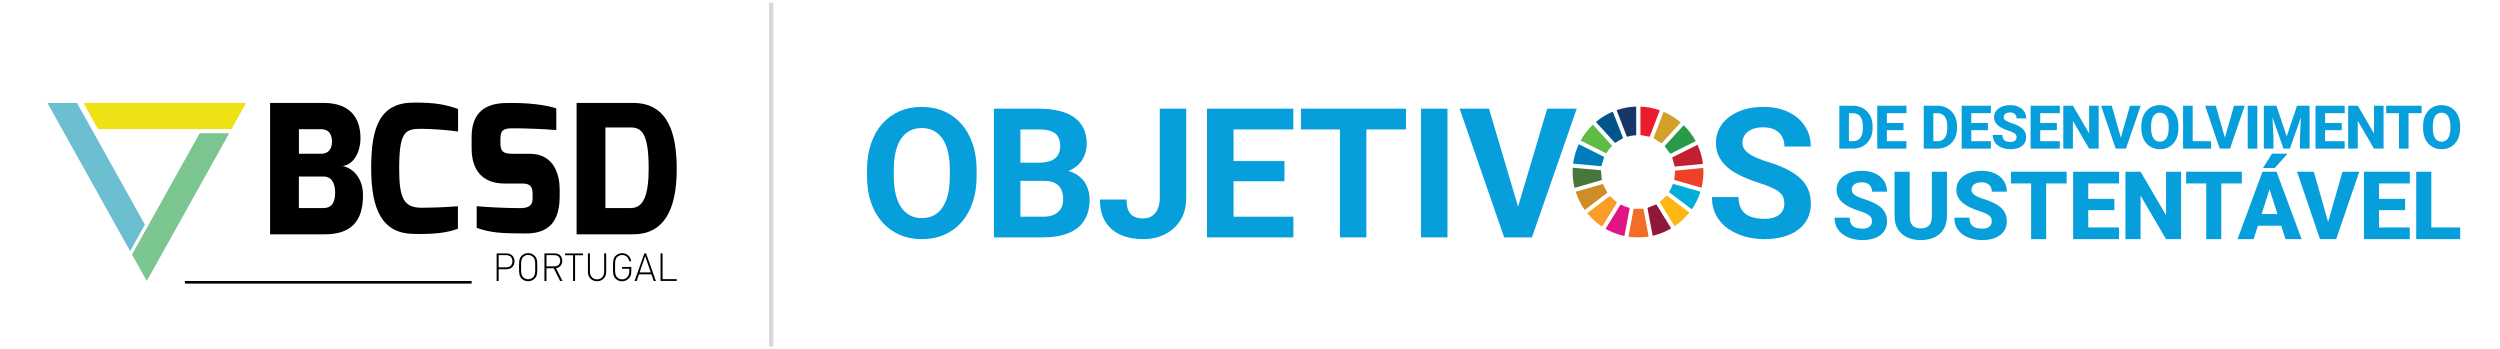 <?xml version="1.0" encoding="UTF-8"?>
<svg xmlns="http://www.w3.org/2000/svg" width="580" height="81" viewBox="0 0 580 81" fill="none">
  <g clip-path="url(#clip0_12_73)">
    <g clip-path="url(#clip1_12_73)">
      <path d="M57.107 23.876H19.36L22.742 29.938H53.725L57.107 23.876Z" fill="#EEE214"></path>
      <path d="M11 23.876L30.192 58.265L33.619 52.12L17.861 23.876H11Z" fill="#6CBED1"></path>
      <path d="M34.056 65.189L53.18 30.912L46.331 30.904L30.625 59.045L34.056 65.189Z" fill="#7AC590"></path>
      <path d="M62.658 23.88H75.081C81.257 23.88 83.633 27.375 83.633 32.102C83.633 34.81 82.367 38.123 79.477 38.537C82.183 39.018 84.218 41.684 84.218 45.246C84.218 51.428 81.413 54.368 75.229 54.368H62.658V23.88ZM74.56 35.668C76.163 35.668 77.021 34.561 77.021 32.882C77.021 30.564 75.718 29.979 74.56 29.979H69.35V35.668H74.56ZM75.049 48.269C76.692 48.269 77.754 47.315 77.754 44.682C77.754 42.742 77.085 40.95 75.049 40.95H69.338V48.269H75.049Z" fill="black"></path>
      <path d="M96.045 23.801C100.822 23.801 103.034 24.166 106.272 25.282V30.51C103.468 30.137 100.647 29.928 97.82 29.884C94.101 29.884 92.61 30.344 92.61 39.076C92.61 45.777 93.536 48.198 97.82 48.198C101.964 48.198 106.236 47.85 106.236 47.85V53.066C103.707 53.999 100.906 54.364 96.009 54.272C88.707 54.181 86.11 48.729 86.11 38.993C86.11 29.436 88.154 23.801 96.009 23.801" fill="black"></path>
      <path d="M109.414 31.783C109.414 25.862 112.841 23.992 117.305 23.905C122.254 23.785 126.47 24.282 129.059 25.149V30.182C126.538 29.93 121.445 29.768 119.501 29.768C117.217 29.735 116.095 29.867 116.095 32.177V33.188C116.095 35.067 116.684 35.676 118.872 35.676H122.9C128.606 35.676 129.845 40.652 129.845 43.923V45.631C129.845 52.78 125.837 54.164 121.99 54.164C116.083 54.164 113.943 53.994 110.592 52.871V47.833C112.151 47.999 116.968 48.285 120.591 48.285C122.246 48.285 123.557 47.928 123.557 46.108V44.927C123.557 43.455 123.132 42.576 121.212 42.576H117.105C109.831 42.576 109.414 36.626 109.414 34.325V31.783Z" fill="black"></path>
      <path d="M133.772 23.88H146.865C155.14 23.88 157 31.219 157 39.246C157 48.973 153.85 54.364 146.865 54.364H133.772V23.88ZM146.348 48.269C149.406 48.269 150.492 45.034 150.492 39.018C150.492 31.14 148.941 29.569 146.348 29.569H140.453V48.269H146.348Z" fill="black"></path>
      <path d="M109.418 65.189H42.892V65.926H109.418V65.189Z" fill="black"></path>
      <path d="M117.485 58.783C117.737 58.781 117.988 58.823 118.227 58.908C118.446 58.986 118.648 59.108 118.82 59.269C118.991 59.429 119.128 59.626 119.221 59.845C119.413 60.347 119.413 60.906 119.221 61.408C119.128 61.629 118.991 61.826 118.82 61.989C118.65 62.152 118.447 62.275 118.227 62.349C117.988 62.432 117.737 62.473 117.485 62.469H115.686V65.189H115.217V58.783H117.485ZM115.686 59.198V62.022H117.433C117.81 62.038 118.181 61.916 118.479 61.678C119.018 61.075 119.018 60.145 118.479 59.542C118.181 59.304 117.81 59.182 117.433 59.198H115.686Z" fill="black"></path>
      <path d="M122.531 58.73C122.82 58.725 123.108 58.78 123.376 58.891C123.622 58.995 123.845 59.147 124.034 59.339C124.165 59.472 124.278 59.622 124.37 59.787C124.457 59.947 124.519 60.121 124.555 60.301C124.598 60.532 124.623 60.766 124.631 61.002C124.631 61.267 124.651 61.595 124.651 61.984C124.651 62.374 124.651 62.702 124.631 62.971C124.623 63.205 124.598 63.438 124.555 63.668C124.519 63.849 124.457 64.024 124.37 64.186C124.14 64.587 123.792 64.901 123.376 65.082C122.832 65.297 122.23 65.297 121.685 65.082C121.439 64.978 121.216 64.824 121.028 64.63C120.897 64.498 120.784 64.349 120.691 64.186C120.603 64.025 120.541 63.85 120.507 63.668C120.462 63.438 120.437 63.205 120.431 62.971C120.431 62.702 120.411 62.374 120.411 61.984C120.411 61.595 120.411 61.267 120.431 61.002C120.436 60.766 120.462 60.532 120.507 60.301C120.54 60.12 120.603 59.946 120.691 59.787C120.918 59.383 121.268 59.068 121.685 58.891C121.954 58.78 122.241 58.725 122.531 58.73ZM122.531 59.144C122.091 59.135 121.666 59.313 121.357 59.638C121.252 59.746 121.164 59.87 121.096 60.007C121.029 60.154 120.981 60.31 120.956 60.471C120.921 60.679 120.9 60.89 120.892 61.101C120.892 61.342 120.892 61.632 120.892 61.968C120.892 62.304 120.892 62.594 120.892 62.839C120.9 63.048 120.921 63.258 120.956 63.465C120.981 63.625 121.029 63.782 121.096 63.929C121.163 64.066 121.251 64.19 121.357 64.298C122.009 64.956 123.049 64.956 123.701 64.298C123.808 64.191 123.896 64.067 123.962 63.929C124.03 63.782 124.079 63.626 124.106 63.465C124.141 63.258 124.161 63.048 124.166 62.839C124.166 62.593 124.166 62.302 124.166 61.968C124.166 61.632 124.166 61.342 124.166 61.101C124.161 60.89 124.141 60.679 124.106 60.471C124.079 60.31 124.03 60.154 123.962 60.007C123.895 59.87 123.807 59.745 123.701 59.638C123.39 59.32 122.967 59.148 122.531 59.161V59.144Z" fill="black"></path>
      <path d="M128.67 58.783C128.907 58.782 129.143 58.819 129.368 58.895C129.575 58.964 129.768 59.076 129.933 59.223C130.095 59.371 130.223 59.555 130.306 59.762C130.398 59.996 130.445 60.247 130.442 60.5C130.457 60.928 130.314 61.346 130.041 61.669C129.767 61.973 129.401 62.171 129.003 62.229L130.498 65.189H129.949L128.474 62.237H126.779V65.189H126.31V58.783H128.67ZM126.783 59.198V61.789H128.606C128.959 61.806 129.306 61.695 129.588 61.474C130.102 60.929 130.102 60.059 129.588 59.513C129.306 59.293 128.959 59.181 128.606 59.198H126.783Z" fill="black"></path>
      <path d="M135.267 59.215H133.419V65.189H132.951V59.215H131.107V58.8H135.267V59.215Z" fill="black"></path>
      <path d="M140.633 63.108C140.637 63.403 140.583 63.697 140.477 63.97C140.378 64.224 140.23 64.453 140.04 64.642C139.847 64.834 139.62 64.985 139.371 65.086C138.818 65.296 138.212 65.296 137.659 65.086C137.41 64.985 137.183 64.834 136.99 64.642C136.801 64.453 136.652 64.224 136.553 63.97C136.447 63.697 136.394 63.403 136.397 63.108V58.783H136.866V63.046C136.864 63.293 136.903 63.538 136.982 63.771C137.053 63.98 137.168 64.17 137.319 64.327C137.466 64.483 137.643 64.605 137.84 64.684C138.056 64.77 138.286 64.812 138.517 64.808C138.748 64.811 138.978 64.769 139.194 64.684C139.39 64.603 139.567 64.482 139.715 64.327C139.863 64.169 139.977 63.979 140.048 63.771C140.127 63.538 140.166 63.293 140.164 63.046V58.783H140.633V63.108Z" fill="black"></path>
      <path d="M144.332 58.73C144.59 58.729 144.846 58.774 145.089 58.862C145.559 59.033 145.951 59.379 146.188 59.832C146.315 60.071 146.401 60.331 146.444 60.599H145.975C145.904 60.19 145.7 59.817 145.398 59.542C144.731 58.994 143.775 59.042 143.162 59.654C143.056 59.762 142.968 59.886 142.901 60.023C142.832 60.17 142.784 60.327 142.757 60.487C142.722 60.696 142.702 60.906 142.697 61.118C142.697 61.358 142.697 61.648 142.697 61.984C142.697 62.32 142.697 62.61 142.697 62.855C142.702 63.065 142.722 63.274 142.757 63.481C142.784 63.642 142.832 63.798 142.901 63.946C142.967 64.083 143.055 64.208 143.162 64.314C143.469 64.64 143.893 64.819 144.332 64.808C144.575 64.809 144.815 64.756 145.037 64.654C145.262 64.547 145.461 64.388 145.618 64.19C145.747 64.024 145.844 63.834 145.903 63.63C145.967 63.4 145.997 63.161 145.991 62.921V62.345H144.332V61.93H146.46V62.975C146.467 63.27 146.429 63.564 146.348 63.846C146.264 64.099 146.127 64.329 145.947 64.522C145.743 64.752 145.494 64.935 145.218 65.061C144.937 65.193 144.632 65.261 144.324 65.26C144.035 65.264 143.747 65.209 143.478 65.098C143.063 64.918 142.715 64.603 142.485 64.203C142.398 64.04 142.336 63.866 142.3 63.684C142.257 63.455 142.232 63.222 142.224 62.988C142.224 62.718 142.224 62.391 142.224 62.001C142.224 61.611 142.224 61.284 142.224 61.018C142.232 60.783 142.257 60.549 142.3 60.318C142.336 60.137 142.398 59.964 142.485 59.803C142.576 59.639 142.69 59.488 142.821 59.356C143.01 59.164 143.233 59.011 143.478 58.908C143.749 58.79 144.039 58.729 144.332 58.73Z" fill="black"></path>
      <path d="M152.167 65.189H151.662L151.121 63.639H148.239L147.702 65.198H147.218L149.494 58.792H149.895L152.167 65.189ZM148.388 63.199H150.977L149.682 59.43L148.388 63.199Z" fill="black"></path>
      <path d="M153.718 64.754H157V65.169H153.249V58.783H153.718V64.754Z" fill="black"></path>
    </g>
    <g clip-path="url(#clip2_12_73)">
      <path d="M377.558 31.719C377.529 31.729 377.498 31.727 377.47 31.714C377.443 31.701 377.421 31.678 377.41 31.65L375.086 25.652C375.061 25.585 375.081 25.54 375.148 25.518C376.564 25.046 378.019 24.781 379.512 24.722C379.569 24.721 379.598 24.749 379.598 24.806V31.283C379.598 31.341 379.569 31.372 379.51 31.374C378.843 31.398 378.192 31.513 377.558 31.719Z" fill="#183668"></path>
      <path d="M382.624 31.712L380.647 31.335C380.603 31.327 380.581 31.3 380.581 31.255V24.799C380.581 24.79 380.583 24.78 380.587 24.771C380.59 24.763 380.596 24.755 380.603 24.748C380.61 24.742 380.618 24.737 380.627 24.734C380.635 24.73 380.645 24.729 380.654 24.729C382.132 24.803 383.572 25.076 384.973 25.548C384.987 25.553 384.999 25.56 385.01 25.569C385.02 25.579 385.029 25.59 385.035 25.603C385.041 25.616 385.044 25.63 385.045 25.644C385.045 25.658 385.043 25.672 385.038 25.686L382.75 31.642C382.727 31.7 382.685 31.723 382.624 31.712Z" fill="#EB1C2D"></path>
      <path d="M374.649 33.124L370.359 28.418C370.284 28.335 370.289 28.259 370.375 28.189C371.508 27.258 372.75 26.505 374.099 25.929C374.108 25.925 374.117 25.923 374.127 25.923C374.137 25.923 374.146 25.925 374.155 25.929C374.164 25.932 374.173 25.938 374.179 25.945C374.186 25.952 374.192 25.961 374.195 25.97L376.535 31.984C376.551 32.025 376.54 32.055 376.503 32.077L374.733 33.137C374.702 33.156 374.674 33.152 374.649 33.124Z" fill="#02558B"></path>
      <path d="M383.674 32.118C383.651 32.104 383.634 32.082 383.625 32.057C383.617 32.031 383.617 32.004 383.627 31.979L385.93 26C385.934 25.991 385.939 25.983 385.946 25.975C385.953 25.968 385.962 25.962 385.971 25.959C385.98 25.955 385.99 25.953 386.001 25.953C386.011 25.953 386.021 25.955 386.03 25.959C387.429 26.572 388.712 27.37 389.879 28.355C389.887 28.362 389.894 28.37 389.899 28.38C389.903 28.39 389.906 28.4 389.907 28.411C389.908 28.422 389.906 28.433 389.902 28.443C389.899 28.453 389.893 28.463 389.886 28.471L385.558 33.184C385.508 33.238 385.452 33.246 385.39 33.207L383.674 32.118Z" fill="#D3A029"></path>
      <path d="M369.628 29.016L373.952 33.752C374.002 33.808 374 33.862 373.947 33.915C373.463 34.389 373.051 34.92 372.712 35.507C372.678 35.566 372.631 35.58 372.57 35.548L366.812 32.672C366.743 32.636 366.727 32.584 366.766 32.517C367.494 31.214 368.395 30.045 369.47 29.011C369.525 28.96 369.578 28.961 369.628 29.016Z" fill="#5DBB46"></path>
      <path d="M390.542 29.142C390.552 29.13 390.565 29.121 390.579 29.114C390.593 29.108 390.608 29.105 390.624 29.104C390.639 29.104 390.655 29.107 390.669 29.113C390.684 29.118 390.697 29.127 390.708 29.138C391.764 30.183 392.651 31.357 393.369 32.66C393.396 32.711 393.384 32.75 393.333 32.776L387.58 35.652C387.533 35.675 387.495 35.665 387.464 35.624L386.243 33.974C386.227 33.952 386.219 33.925 386.221 33.899C386.222 33.872 386.233 33.846 386.252 33.827L390.542 29.142Z" fill="#279B48"></path>
      <path d="M372.104 36.367C372.145 36.389 372.16 36.422 372.147 36.468L371.551 38.484C371.536 38.535 371.501 38.559 371.448 38.554L365.116 37.982C365.009 37.972 364.964 37.915 364.98 37.81C365.2 36.335 365.618 34.919 366.233 33.562C366.264 33.495 366.313 33.477 366.379 33.511L372.104 36.367Z" fill="#007DBC"></path>
      <path d="M388.61 38.636C388.59 38.638 388.571 38.633 388.555 38.622C388.539 38.612 388.527 38.596 388.522 38.577L387.966 36.62C387.947 36.554 387.968 36.506 388.03 36.475L393.731 33.627C393.793 33.596 393.839 33.612 393.867 33.675C394.481 35.028 394.883 36.442 395.072 37.917C395.082 37.989 395.051 38.028 394.979 38.035L388.61 38.636Z" fill="#C31F33"></path>
      <path d="M364.985 38.919L371.344 39.487C371.396 39.492 371.425 39.52 371.43 39.573L371.625 41.711C371.628 41.748 371.612 41.772 371.576 41.782L365.43 43.543C365.411 43.549 365.39 43.55 365.37 43.548C365.35 43.545 365.33 43.538 365.313 43.528C365.295 43.518 365.28 43.504 365.269 43.488C365.257 43.472 365.249 43.454 365.244 43.434C364.921 41.983 364.794 40.513 364.862 39.026C364.862 39.011 364.866 38.995 364.873 38.982C364.879 38.968 364.889 38.956 364.9 38.946C364.912 38.936 364.925 38.928 364.94 38.923C364.954 38.919 364.97 38.917 364.985 38.919Z" fill="#48773E"></path>
      <path d="M388.515 41.773C388.453 41.756 388.425 41.715 388.431 41.65L388.622 39.637C388.626 39.601 388.645 39.582 388.681 39.578L395.027 38.981C395.131 38.971 395.185 39.019 395.188 39.122C395.244 40.582 395.112 42.025 394.792 43.45C394.788 43.465 394.782 43.478 394.773 43.49C394.765 43.502 394.754 43.512 394.741 43.52C394.728 43.527 394.714 43.532 394.699 43.534C394.685 43.536 394.67 43.535 394.656 43.531L388.515 41.773Z" fill="#EF402B"></path>
      <path d="M372.844 44.763L367.715 48.676C367.708 48.681 367.7 48.684 367.691 48.687C367.683 48.688 367.674 48.689 367.665 48.687C367.656 48.686 367.648 48.682 367.641 48.678C367.633 48.673 367.627 48.667 367.622 48.66C366.744 47.401 366.065 46.044 365.588 44.587C365.566 44.523 365.588 44.481 365.654 44.462L371.73 42.712C371.823 42.686 371.892 42.715 371.936 42.801L372.871 44.645C372.881 44.664 372.883 44.687 372.879 44.708C372.874 44.73 372.861 44.749 372.844 44.763Z" fill="#CF8D2A"></path>
      <path d="M394.387 44.435C394.404 44.44 394.419 44.448 394.432 44.459C394.445 44.47 394.455 44.483 394.463 44.498C394.471 44.513 394.475 44.53 394.476 44.547C394.477 44.563 394.475 44.58 394.47 44.596C394.01 45.976 393.371 47.27 392.555 48.476C392.518 48.529 392.474 48.536 392.423 48.497L387.253 44.596C387.235 44.583 387.223 44.564 387.219 44.542C387.215 44.52 387.22 44.498 387.233 44.48C387.592 43.957 387.868 43.392 388.063 42.787C388.096 42.683 388.165 42.646 388.27 42.676L394.387 44.435Z" fill="#00AED9"></path>
      <path d="M391.879 49.266C391.887 49.271 391.893 49.278 391.897 49.285C391.902 49.293 391.905 49.302 391.906 49.31C391.907 49.319 391.906 49.328 391.904 49.337C391.902 49.346 391.897 49.353 391.892 49.361C390.944 50.547 389.844 51.57 388.592 52.428C388.539 52.465 388.496 52.456 388.461 52.401L385.068 46.92C385.034 46.864 385.043 46.817 385.095 46.777C385.647 46.372 386.141 45.905 386.579 45.377C386.594 45.36 386.615 45.348 386.638 45.346C386.661 45.343 386.684 45.349 386.702 45.363L391.879 49.266Z" fill="#FDB713"></path>
      <path d="M375.086 46.924C375.106 46.942 375.118 46.966 375.122 46.993C375.126 47.019 375.12 47.046 375.105 47.069L371.751 52.487C371.709 52.555 371.654 52.566 371.587 52.521C370.355 51.684 369.264 50.694 368.314 49.55C368.304 49.538 368.297 49.524 368.292 49.509C368.288 49.494 368.287 49.478 368.289 49.463C368.291 49.448 368.296 49.433 368.303 49.42C368.311 49.406 368.321 49.395 368.333 49.386L373.412 45.52C373.429 45.507 373.45 45.501 373.472 45.502C373.493 45.503 373.514 45.511 373.53 45.526L375.086 46.924Z" fill="#F99D26"></path>
      <path d="M383.482 54.695C383.475 54.697 383.467 54.697 383.459 54.696C383.451 54.694 383.443 54.691 383.437 54.687C383.43 54.683 383.424 54.677 383.42 54.67C383.415 54.664 383.412 54.656 383.411 54.648L382.213 48.316C382.202 48.259 382.225 48.22 382.279 48.198L384.158 47.433C384.226 47.406 384.279 47.423 384.317 47.485L387.664 52.905C387.701 52.964 387.689 53.01 387.628 53.045C386.323 53.787 384.941 54.337 383.482 54.695Z" fill="#8F1838"></path>
      <path d="M377.976 48.202C378.007 48.21 378.034 48.229 378.052 48.256C378.069 48.283 378.075 48.315 378.069 48.347L376.88 54.679C376.879 54.689 376.875 54.698 376.869 54.706C376.864 54.715 376.856 54.722 376.848 54.727C376.84 54.733 376.83 54.736 376.821 54.738C376.811 54.74 376.801 54.74 376.791 54.738C375.307 54.41 373.902 53.877 372.574 53.14C372.515 53.106 372.504 53.062 372.538 53.005L375.931 47.517C375.966 47.462 376.012 47.45 376.071 47.48C376.676 47.8 377.311 48.041 377.976 48.202Z" fill="#E11484"></path>
      <path d="M379.053 48.449L381.183 48.424C381.244 48.422 381.281 48.452 381.293 48.513L382.471 54.75C382.474 54.77 382.474 54.789 382.47 54.808C382.465 54.827 382.457 54.845 382.446 54.861C382.435 54.876 382.42 54.889 382.403 54.9C382.387 54.909 382.368 54.916 382.349 54.919C380.865 55.11 379.38 55.119 377.892 54.944C377.88 54.942 377.869 54.938 377.858 54.932C377.847 54.926 377.838 54.918 377.831 54.909C377.824 54.899 377.819 54.888 377.816 54.876C377.813 54.864 377.813 54.852 377.815 54.84L378.997 48.495C379 48.482 379.007 48.47 379.017 48.462C379.027 48.453 379.04 48.449 379.053 48.449Z" fill="#F36D25"></path>
    </g>
    <path d="M226.576 39.444V40.859C226.576 43.129 226.269 45.166 225.653 46.97C225.038 48.775 224.17 50.313 223.049 51.585C221.928 52.842 220.588 53.806 219.029 54.476C217.484 55.146 215.769 55.481 213.882 55.481C212.009 55.481 210.293 55.146 208.734 54.476C207.19 53.806 205.85 52.842 204.715 51.585C203.58 50.313 202.698 48.775 202.069 46.97C201.454 45.166 201.147 43.129 201.147 40.859V39.444C201.147 37.161 201.454 35.124 202.069 33.333C202.685 31.528 203.553 29.99 204.674 28.718C205.809 27.447 207.149 26.476 208.693 25.806C210.252 25.136 211.968 24.801 213.841 24.801C215.728 24.801 217.443 25.136 218.988 25.806C220.547 26.476 221.887 27.447 223.008 28.718C224.143 29.99 225.018 31.528 225.633 33.333C226.262 35.124 226.576 37.161 226.576 39.444ZM220.362 40.859V39.403C220.362 37.817 220.219 36.422 219.932 35.219C219.645 34.016 219.221 33.005 218.66 32.184C218.1 31.364 217.416 30.749 216.609 30.338C215.803 29.915 214.88 29.703 213.841 29.703C212.802 29.703 211.879 29.915 211.072 30.338C210.279 30.749 209.603 31.364 209.042 32.184C208.495 33.005 208.078 34.016 207.791 35.219C207.504 36.422 207.36 37.817 207.36 39.403V40.859C207.36 42.431 207.504 43.826 207.791 45.043C208.078 46.246 208.502 47.264 209.063 48.098C209.623 48.919 210.307 49.541 211.113 49.965C211.92 50.388 212.843 50.6 213.882 50.6C214.921 50.6 215.844 50.388 216.651 49.965C217.457 49.541 218.134 48.919 218.681 48.098C219.228 47.264 219.645 46.246 219.932 45.043C220.219 43.826 220.362 42.431 220.362 40.859Z" fill="#069EDB"></path>
    <path d="M242.275 41.966H234.606L234.564 37.742H241.004C242.139 37.742 243.068 37.598 243.793 37.311C244.518 37.01 245.058 36.58 245.413 36.019C245.782 35.445 245.967 34.748 245.967 33.927C245.967 32.998 245.789 32.246 245.434 31.672C245.092 31.097 244.552 30.68 243.814 30.421C243.089 30.161 242.152 30.031 241.004 30.031H236.738V55.071H230.586V25.212H241.004C242.74 25.212 244.292 25.376 245.659 25.704C247.04 26.032 248.209 26.531 249.166 27.201C250.123 27.871 250.855 28.718 251.36 29.744C251.866 30.756 252.119 31.959 252.119 33.353C252.119 34.584 251.839 35.718 251.278 36.757C250.731 37.797 249.863 38.644 248.674 39.3C247.498 39.957 245.96 40.319 244.06 40.387L242.275 41.966ZM242.009 55.071H232.924L235.323 50.272H242.009C243.089 50.272 243.971 50.101 244.654 49.759C245.338 49.404 245.844 48.925 246.172 48.324C246.5 47.722 246.664 47.032 246.664 46.253C246.664 45.378 246.514 44.619 246.213 43.976C245.926 43.334 245.461 42.841 244.818 42.5C244.176 42.144 243.328 41.966 242.275 41.966H236.349L236.39 37.742H243.773L245.188 39.403C247.006 39.376 248.469 39.697 249.576 40.367C250.697 41.023 251.511 41.878 252.017 42.93C252.536 43.983 252.796 45.111 252.796 46.314C252.796 48.228 252.379 49.841 251.545 51.154C250.711 52.453 249.487 53.43 247.874 54.087C246.274 54.743 244.319 55.071 242.009 55.071Z" fill="#069EDB"></path>
    <path d="M269.069 45.904V25.212H275.201V45.904C275.201 47.9 274.764 49.616 273.889 51.051C273.014 52.473 271.817 53.567 270.3 54.333C268.796 55.098 267.101 55.481 265.214 55.481C263.259 55.481 261.529 55.153 260.025 54.497C258.521 53.84 257.339 52.836 256.478 51.482C255.616 50.115 255.186 48.385 255.186 46.294H261.358C261.358 47.387 261.509 48.255 261.81 48.898C262.124 49.541 262.568 49.999 263.143 50.272C263.717 50.545 264.407 50.682 265.214 50.682C265.993 50.682 266.67 50.498 267.244 50.129C267.818 49.759 268.263 49.219 268.577 48.508C268.905 47.797 269.069 46.929 269.069 45.904Z" fill="#069EDB"></path>
    <path d="M300.067 50.272V55.071H284.174V50.272H300.067ZM286.183 25.212V55.071H280.031V25.212H286.183ZM297.996 37.373V42.048H284.174V37.373H297.996ZM300.047 25.212V30.031H284.174V25.212H300.047Z" fill="#069EDB"></path>
    <path d="M316.997 25.212V55.071H310.865V25.212H316.997ZM326.184 25.212V30.031H301.821V25.212H326.184Z" fill="#069EDB"></path>
    <path d="M335.813 25.212V55.071H329.681V25.212H335.813Z" fill="#069EDB"></path>
    <path d="M351.923 48.837L358.957 25.212H365.806L355.409 55.071H350.897L351.923 48.837ZM345.442 25.212L352.456 48.837L353.522 55.071H348.969L338.633 25.212H345.442Z" fill="#069EDB"></path>
    <path d="M413.97 47.257C413.97 46.724 413.888 46.246 413.724 45.822C413.574 45.384 413.287 44.988 412.863 44.632C412.439 44.263 411.844 43.901 411.079 43.545C410.313 43.19 409.322 42.821 408.105 42.438C406.751 42.001 405.466 41.508 404.249 40.962C403.046 40.415 401.98 39.779 401.05 39.054C400.134 38.316 399.41 37.462 398.876 36.491C398.357 35.52 398.097 34.392 398.097 33.107C398.097 31.863 398.371 30.735 398.917 29.723C399.464 28.698 400.23 27.823 401.214 27.098C402.199 26.36 403.361 25.793 404.701 25.396C406.054 25 407.538 24.801 409.151 24.801C411.352 24.801 413.273 25.198 414.914 25.991C416.554 26.784 417.826 27.871 418.728 29.252C419.644 30.632 420.102 32.212 420.102 33.989H413.991C413.991 33.114 413.806 32.348 413.437 31.692C413.082 31.022 412.535 30.496 411.796 30.113C411.072 29.73 410.156 29.539 409.048 29.539C407.982 29.539 407.093 29.703 406.382 30.031C405.671 30.345 405.138 30.776 404.783 31.323C404.427 31.856 404.249 32.458 404.249 33.128C404.249 33.633 404.373 34.091 404.619 34.502C404.878 34.912 405.261 35.295 405.767 35.65C406.273 36.005 406.895 36.34 407.633 36.655C408.372 36.969 409.226 37.277 410.197 37.578C411.824 38.07 413.252 38.624 414.483 39.239C415.727 39.854 416.766 40.545 417.6 41.31C418.434 42.076 419.063 42.944 419.487 43.915C419.911 44.885 420.123 45.986 420.123 47.216C420.123 48.515 419.87 49.677 419.364 50.703C418.858 51.728 418.126 52.596 417.169 53.307C416.212 54.018 415.071 54.558 413.745 54.927C412.418 55.297 410.935 55.481 409.294 55.481C407.818 55.481 406.362 55.29 404.926 54.907C403.491 54.51 402.185 53.916 401.009 53.123C399.847 52.33 398.917 51.318 398.22 50.087C397.523 48.857 397.174 47.401 397.174 45.719H403.347C403.347 46.649 403.491 47.435 403.778 48.078C404.065 48.72 404.468 49.24 404.988 49.636C405.521 50.033 406.15 50.32 406.874 50.498C407.613 50.675 408.419 50.764 409.294 50.764C410.361 50.764 411.236 50.614 411.919 50.313C412.617 50.012 413.129 49.595 413.458 49.062C413.799 48.529 413.97 47.927 413.97 47.257Z" fill="#069EDB"></path>
    <path d="M434.298 51.356C434.298 51.091 434.259 50.855 434.18 50.647C434.102 50.432 433.958 50.235 433.751 50.056C433.543 49.877 433.249 49.698 432.87 49.519C432.49 49.333 431.992 49.143 431.377 48.95C430.675 48.721 430.005 48.463 429.368 48.176C428.738 47.883 428.175 47.543 427.681 47.156C427.187 46.769 426.797 46.318 426.51 45.802C426.231 45.287 426.091 44.685 426.091 43.998C426.091 43.332 426.238 42.73 426.532 42.193C426.825 41.656 427.237 41.198 427.767 40.818C428.297 40.431 428.92 40.138 429.636 39.937C430.352 39.73 431.14 39.626 432 39.626C433.145 39.626 434.152 39.83 435.018 40.238C435.892 40.639 436.572 41.205 437.059 41.935C437.546 42.658 437.79 43.5 437.79 44.46H434.309C434.309 44.037 434.22 43.665 434.041 43.342C433.869 43.013 433.604 42.755 433.246 42.569C432.895 42.383 432.454 42.29 431.924 42.29C431.409 42.29 430.976 42.368 430.625 42.526C430.281 42.676 430.019 42.884 429.84 43.149C429.669 43.414 429.583 43.704 429.583 44.019C429.583 44.27 429.647 44.499 429.776 44.707C429.912 44.907 430.105 45.097 430.356 45.276C430.614 45.448 430.929 45.613 431.301 45.77C431.674 45.928 432.1 46.078 432.58 46.221C433.418 46.486 434.159 46.78 434.803 47.102C435.455 47.424 436.003 47.79 436.447 48.198C436.891 48.606 437.224 49.068 437.446 49.584C437.675 50.099 437.79 50.683 437.79 51.335C437.79 52.029 437.654 52.645 437.381 53.182C437.116 53.719 436.73 54.178 436.221 54.557C435.72 54.93 435.118 55.212 434.417 55.406C433.715 55.599 432.931 55.696 432.064 55.696C431.276 55.696 430.499 55.596 429.733 55.395C428.967 55.188 428.272 54.872 427.649 54.45C427.033 54.027 426.539 53.49 426.167 52.839C425.801 52.18 425.619 51.399 425.619 50.497H429.121C429.121 50.969 429.189 51.37 429.325 51.7C429.461 52.022 429.654 52.283 429.905 52.484C430.163 52.684 430.474 52.828 430.839 52.914C431.205 53 431.613 53.043 432.064 53.043C432.587 53.043 433.009 52.971 433.332 52.828C433.661 52.677 433.905 52.473 434.062 52.215C434.22 51.958 434.298 51.671 434.298 51.356Z" fill="#069EDB"></path>
    <path d="M448.194 39.84H451.696V50.11C451.696 51.327 451.438 52.352 450.922 53.182C450.414 54.013 449.705 54.64 448.795 55.062C447.886 55.485 446.833 55.696 445.637 55.696C444.434 55.696 443.374 55.485 442.457 55.062C441.548 54.64 440.832 54.013 440.309 53.182C439.793 52.352 439.535 51.327 439.535 50.11V39.84H443.048V50.11C443.048 50.783 443.148 51.335 443.349 51.764C443.557 52.187 443.854 52.498 444.241 52.699C444.627 52.892 445.093 52.989 445.637 52.989C446.181 52.989 446.643 52.892 447.023 52.699C447.41 52.498 447.7 52.187 447.893 51.764C448.093 51.335 448.194 50.783 448.194 50.11V39.84Z" fill="#069EDB"></path>
    <path d="M462.089 51.356C462.089 51.091 462.05 50.855 461.971 50.647C461.892 50.432 461.749 50.235 461.541 50.056C461.333 49.877 461.04 49.698 460.66 49.519C460.281 49.333 459.783 49.143 459.167 48.95C458.465 48.721 457.796 48.463 457.158 48.176C456.528 47.883 455.966 47.543 455.472 47.156C454.978 46.769 454.587 46.318 454.301 45.802C454.022 45.287 453.882 44.685 453.882 43.998C453.882 43.332 454.029 42.73 454.322 42.193C454.616 41.656 455.028 41.198 455.558 40.818C456.088 40.431 456.711 40.138 457.427 39.937C458.143 39.73 458.931 39.626 459.79 39.626C460.936 39.626 461.942 39.83 462.809 40.238C463.682 40.639 464.363 41.205 464.85 41.935C465.337 42.658 465.58 43.5 465.58 44.46H462.1C462.1 44.037 462.01 43.665 461.831 43.342C461.659 43.013 461.394 42.755 461.036 42.569C460.685 42.383 460.245 42.29 459.715 42.29C459.199 42.29 458.766 42.368 458.415 42.526C458.071 42.676 457.81 42.884 457.631 43.149C457.459 43.414 457.373 43.704 457.373 44.019C457.373 44.27 457.438 44.499 457.566 44.707C457.703 44.907 457.896 45.097 458.147 45.276C458.404 45.448 458.719 45.613 459.092 45.77C459.464 45.928 459.89 46.078 460.37 46.221C461.208 46.486 461.949 46.78 462.594 47.102C463.246 47.424 463.793 47.79 464.237 48.198C464.681 48.606 465.014 49.068 465.236 49.584C465.466 50.099 465.58 50.683 465.58 51.335C465.58 52.029 465.444 52.645 465.172 53.182C464.907 53.719 464.52 54.178 464.012 54.557C463.51 54.93 462.909 55.212 462.207 55.406C461.505 55.599 460.721 55.696 459.855 55.696C459.067 55.696 458.29 55.596 457.524 55.395C456.757 55.188 456.063 54.872 455.44 54.45C454.824 54.027 454.329 53.49 453.957 52.839C453.592 52.18 453.409 51.399 453.409 50.497H456.911C456.911 50.969 456.979 51.37 457.115 51.7C457.251 52.022 457.445 52.283 457.695 52.484C457.953 52.684 458.265 52.828 458.63 52.914C458.995 53 459.403 53.043 459.855 53.043C460.377 53.043 460.8 52.971 461.122 52.828C461.452 52.677 461.695 52.473 461.853 52.215C462.01 51.958 462.089 51.671 462.089 51.356Z" fill="#069EDB"></path>
    <path d="M474.706 39.84V55.481H471.215V39.84H474.706ZM479.465 39.84V42.558H466.553V39.84H479.465Z" fill="#069EDB"></path>
    <path d="M491.609 52.774V55.481H483.284V52.774H491.609ZM484.476 39.84V55.481H480.974V39.84H484.476ZM490.535 46.135V48.757H483.284V46.135H490.535ZM491.62 39.84V42.558H483.284V39.84H491.62Z" fill="#069EDB"></path>
    <path d="M506.009 39.84V55.481H502.518L496.61 45.373V55.481H493.108V39.84H496.61L502.529 49.949V39.84H506.009Z" fill="#069EDB"></path>
    <path d="M515.339 39.84V55.481H511.848V39.84H515.339ZM520.098 39.84V42.558H507.185V39.84H520.098Z" fill="#069EDB"></path>
    <path d="M526.882 42.816L522.842 55.481H519.104L524.894 39.84H527.257L526.882 42.816ZM530.233 55.481L526.183 42.816L525.764 39.84H528.16L533.971 55.481H530.233ZM530.061 49.659V52.366H521.908V49.659H530.061ZM524.991 38.992L527.118 35.651H530.706L527.73 38.992H524.991Z" fill="#069EDB"></path>
    <path d="M539.971 52.011L543.452 39.84H547.351L541.991 55.481H539.445L539.971 52.011ZM536.802 39.84L540.272 52.011L540.82 55.481H538.242L532.913 39.84H536.802Z" fill="#069EDB"></path>
    <path d="M559.066 52.774V55.481H550.74V52.774H559.066ZM551.933 39.84V55.481H548.431V39.84H551.933ZM557.991 46.135V48.757H550.74V46.135H557.991ZM559.076 39.84V42.558H550.74V39.84H559.076Z" fill="#069EDB"></path>
    <path d="M570.769 52.774V55.481H562.874V52.774H570.769ZM564.066 39.84V55.481H560.564V39.84H564.066Z" fill="#069EDB"></path>
    <path d="M429.875 34.481H427.687L427.701 32.758H429.875C430.372 32.758 430.791 32.645 431.133 32.417C431.474 32.184 431.734 31.842 431.912 31.391C432.09 30.936 432.179 30.382 432.179 29.73V29.272C432.179 28.78 432.128 28.347 432.028 27.973C431.928 27.595 431.78 27.278 431.584 27.023C431.388 26.768 431.144 26.576 430.852 26.449C430.565 26.321 430.235 26.257 429.861 26.257H427.646V24.528H429.861C430.536 24.528 431.151 24.642 431.707 24.87C432.267 25.098 432.751 25.424 433.156 25.847C433.566 26.271 433.883 26.772 434.106 27.351C434.33 27.93 434.441 28.575 434.441 29.286V29.73C434.441 30.436 434.33 31.081 434.106 31.665C433.883 32.243 433.566 32.745 433.156 33.169C432.751 33.588 432.27 33.911 431.714 34.139C431.158 34.367 430.545 34.481 429.875 34.481ZM428.952 24.528V34.481H426.724V24.528H428.952Z" fill="#069EDB"></path>
    <path d="M442.289 32.758V34.481H436.991V32.758H442.289ZM437.75 24.528V34.481H435.522V24.528H437.75ZM441.606 28.534V30.202H436.991V28.534H441.606ZM442.296 24.528V26.257H436.991V24.528H442.296Z" fill="#069EDB"></path>
    <path d="M449.461 34.481H447.273L447.287 32.758H449.461C449.957 32.758 450.377 32.645 450.718 32.417C451.06 32.184 451.32 31.842 451.498 31.391C451.676 30.936 451.764 30.382 451.764 29.73V29.272C451.764 28.78 451.714 28.347 451.614 27.973C451.514 27.595 451.366 27.278 451.17 27.023C450.974 26.768 450.73 26.576 450.438 26.449C450.151 26.321 449.821 26.257 449.447 26.257H447.232V24.528H449.447C450.121 24.528 450.737 24.642 451.293 24.87C451.853 25.098 452.336 25.424 452.742 25.847C453.152 26.271 453.469 26.772 453.692 27.351C453.915 27.93 454.027 28.575 454.027 29.286V29.73C454.027 30.436 453.915 31.081 453.692 31.665C453.469 32.243 453.152 32.745 452.742 33.169C452.336 33.588 451.856 33.911 451.3 34.139C450.744 34.367 450.131 34.481 449.461 34.481ZM448.538 24.528V34.481H446.309V24.528H448.538Z" fill="#069EDB"></path>
    <path d="M461.875 32.758V34.481H456.577V32.758H461.875ZM457.336 24.528V34.481H455.107V24.528H457.336ZM461.191 28.534V30.202H456.577V28.534H461.191ZM461.882 24.528V26.257H456.577V24.528H461.882Z" fill="#069EDB"></path>
    <path d="M467.85 31.856C467.85 31.688 467.825 31.537 467.775 31.405C467.725 31.268 467.633 31.143 467.501 31.029C467.369 30.915 467.182 30.801 466.941 30.687C466.699 30.569 466.382 30.448 465.991 30.325C465.544 30.179 465.118 30.015 464.712 29.833C464.311 29.646 463.953 29.429 463.639 29.183C463.324 28.937 463.076 28.65 462.894 28.322C462.716 27.994 462.627 27.611 462.627 27.174C462.627 26.75 462.721 26.367 462.907 26.025C463.094 25.683 463.356 25.392 463.694 25.15C464.031 24.904 464.427 24.717 464.883 24.59C465.339 24.457 465.84 24.391 466.387 24.391C467.116 24.391 467.756 24.521 468.308 24.781C468.864 25.036 469.297 25.396 469.607 25.861C469.917 26.321 470.072 26.857 470.072 27.467H467.857C467.857 27.198 467.8 26.962 467.686 26.756C467.576 26.547 467.408 26.383 467.18 26.264C466.957 26.146 466.676 26.087 466.339 26.087C466.011 26.087 465.735 26.137 465.512 26.237C465.293 26.333 465.127 26.465 465.013 26.633C464.904 26.802 464.849 26.987 464.849 27.187C464.849 27.347 464.89 27.492 464.972 27.625C465.059 27.752 465.182 27.873 465.341 27.987C465.505 28.096 465.706 28.201 465.943 28.301C466.18 28.402 466.451 28.497 466.756 28.588C467.289 28.757 467.761 28.944 468.171 29.149C468.586 29.354 468.935 29.587 469.217 29.846C469.5 30.106 469.712 30.4 469.853 30.728C469.999 31.056 470.072 31.428 470.072 31.842C470.072 32.285 469.985 32.676 469.812 33.018C469.643 33.36 469.397 33.652 469.074 33.893C468.754 34.13 468.372 34.31 467.925 34.433C467.478 34.556 466.979 34.618 466.428 34.618C465.927 34.618 465.432 34.554 464.945 34.426C464.457 34.294 464.015 34.094 463.618 33.825C463.227 33.556 462.912 33.214 462.675 32.799C462.443 32.38 462.326 31.883 462.326 31.309H464.555C464.555 31.61 464.598 31.865 464.685 32.075C464.771 32.28 464.894 32.446 465.054 32.574C465.218 32.702 465.416 32.793 465.649 32.847C465.881 32.902 466.141 32.929 466.428 32.929C466.761 32.929 467.03 32.884 467.235 32.793C467.444 32.697 467.599 32.567 467.699 32.403C467.8 32.239 467.85 32.057 467.85 31.856Z" fill="#069EDB"></path>
    <path d="M477.872 32.758V34.481H472.574V32.758H477.872ZM473.333 24.528V34.481H471.104V24.528H473.333ZM477.188 28.534V30.202H472.574V28.534H477.188ZM477.878 24.528V26.257H472.574V24.528H477.878Z" fill="#069EDB"></path>
    <path d="M486.895 24.528V34.481H484.674L480.914 28.049V34.481H478.685V24.528H480.914L484.681 30.961V24.528H486.895Z" fill="#069EDB"></path>
    <path d="M491.941 32.273L494.155 24.528H496.637L493.226 34.481H491.606L491.941 32.273ZM489.924 24.528L492.132 32.273L492.481 34.481H490.84L487.449 24.528H489.924Z" fill="#069EDB"></path>
    <path d="M505.387 29.286V29.73C505.387 30.487 505.282 31.166 505.073 31.767C504.868 32.369 504.574 32.882 504.191 33.305C503.813 33.729 503.361 34.055 502.837 34.283C502.318 34.506 501.741 34.618 501.108 34.618C500.474 34.618 499.896 34.506 499.371 34.283C498.847 34.055 498.392 33.729 498.004 33.305C497.621 32.882 497.325 32.369 497.116 31.767C496.906 31.166 496.801 30.487 496.801 29.73V29.286C496.801 28.529 496.906 27.85 497.116 27.249C497.325 26.642 497.619 26.128 497.997 25.704C498.38 25.28 498.834 24.956 499.358 24.733C499.882 24.505 500.461 24.391 501.094 24.391C501.728 24.391 502.306 24.505 502.83 24.733C503.355 24.956 503.806 25.28 504.184 25.704C504.567 26.128 504.863 26.642 505.073 27.249C505.282 27.85 505.387 28.529 505.387 29.286ZM503.138 29.73V29.272C503.138 28.766 503.093 28.32 503.001 27.932C502.91 27.54 502.778 27.212 502.605 26.948C502.432 26.684 502.218 26.485 501.962 26.353C501.707 26.216 501.418 26.148 501.094 26.148C500.757 26.148 500.463 26.216 500.212 26.353C499.962 26.485 499.75 26.684 499.577 26.948C499.408 27.212 499.278 27.54 499.187 27.932C499.1 28.32 499.057 28.766 499.057 29.272V29.73C499.057 30.231 499.1 30.678 499.187 31.07C499.278 31.457 499.41 31.785 499.583 32.054C499.757 32.323 499.968 32.526 500.219 32.663C500.474 32.799 500.771 32.868 501.108 32.868C501.431 32.868 501.718 32.799 501.969 32.663C502.224 32.526 502.439 32.323 502.612 32.054C502.785 31.785 502.915 31.457 503.001 31.07C503.093 30.678 503.138 30.231 503.138 29.73Z" fill="#069EDB"></path>
    <path d="M512.968 32.758V34.481H507.944V32.758H512.968ZM508.703 24.528V34.481H506.474V24.528H508.703Z" fill="#069EDB"></path>
    <path d="M516.079 32.273L518.294 24.528H520.775L517.364 34.481H515.744L516.079 32.273ZM514.062 24.528L516.27 32.273L516.619 34.481H514.978L511.588 24.528H514.062Z" fill="#069EDB"></path>
    <path d="M523.695 24.528V34.481H521.473V24.528H523.695Z" fill="#069EDB"></path>
    <path d="M526.279 24.528H528.125L530.517 31.644L532.903 24.528H534.749L531.262 34.481H529.765L526.279 24.528ZM525.212 24.528H527.092L527.441 31.904V34.481H525.212V24.528ZM533.935 24.528H535.822V34.481H533.586V31.904L533.935 24.528Z" fill="#069EDB"></path>
    <path d="M543.964 32.758V34.481H538.666V32.758H543.964ZM539.425 24.528V34.481H537.196V24.528H539.425ZM543.28 28.534V30.202H538.666V28.534H543.28ZM543.971 24.528V26.257H538.666V24.528H543.971Z" fill="#069EDB"></path>
    <path d="M552.987 24.528V34.481H550.766L547.006 28.049V34.481H544.777V24.528H547.006L550.773 30.961V24.528H552.987Z" fill="#069EDB"></path>
    <path d="M558.785 24.528V34.481H556.563V24.528H558.785ZM561.813 24.528V26.257H553.596V24.528H561.813Z" fill="#069EDB"></path>
    <path d="M570.741 29.286V29.73C570.741 30.487 570.636 31.166 570.426 31.767C570.221 32.369 569.927 32.882 569.545 33.305C569.166 33.729 568.715 34.055 568.191 34.283C567.672 34.506 567.095 34.618 566.462 34.618C565.828 34.618 565.249 34.506 564.725 34.283C564.201 34.055 563.745 33.729 563.358 33.305C562.975 32.882 562.679 32.369 562.469 31.767C562.26 31.166 562.155 30.487 562.155 29.73V29.286C562.155 28.529 562.26 27.85 562.469 27.249C562.679 26.642 562.973 26.128 563.351 25.704C563.734 25.28 564.187 24.956 564.712 24.733C565.236 24.505 565.814 24.391 566.448 24.391C567.081 24.391 567.66 24.505 568.184 24.733C568.708 24.956 569.159 25.28 569.538 25.704C569.921 26.128 570.217 26.642 570.426 27.249C570.636 27.85 570.741 28.529 570.741 29.286ZM568.492 29.73V29.272C568.492 28.766 568.446 28.32 568.355 27.932C568.264 27.54 568.132 27.212 567.959 26.948C567.785 26.684 567.571 26.485 567.316 26.353C567.061 26.216 566.771 26.148 566.448 26.148C566.111 26.148 565.817 26.216 565.566 26.353C565.315 26.485 565.103 26.684 564.93 26.948C564.762 27.212 564.632 27.54 564.541 27.932C564.454 28.32 564.411 28.766 564.411 29.272V29.73C564.411 30.231 564.454 30.678 564.541 31.07C564.632 31.457 564.764 31.785 564.937 32.054C565.11 32.323 565.322 32.526 565.573 32.663C565.828 32.799 566.124 32.868 566.462 32.868C566.785 32.868 567.072 32.799 567.323 32.663C567.578 32.526 567.792 32.323 567.965 32.054C568.139 31.785 568.269 31.457 568.355 31.07C568.446 30.678 568.492 30.231 568.492 29.73Z" fill="#069EDB"></path>
    <rect x="178.42" y="0.571" width="1" height="79.84" fill="#D9D9D9"></rect>
  </g>
  <defs>
    <clipPath id="clip0_12_73">
      <rect width="579" height="80" fill="white" transform="translate(0.359 0.571)"></rect>
    </clipPath>
    <clipPath id="clip1_12_73">
      <rect width="146" height="42" fill="white" transform="translate(11 23.801)"></rect>
    </clipPath>
    <clipPath id="clip2_12_73">
      <rect width="32" height="32" fill="white" transform="translate(364 24)"></rect>
    </clipPath>
  </defs>
</svg>
